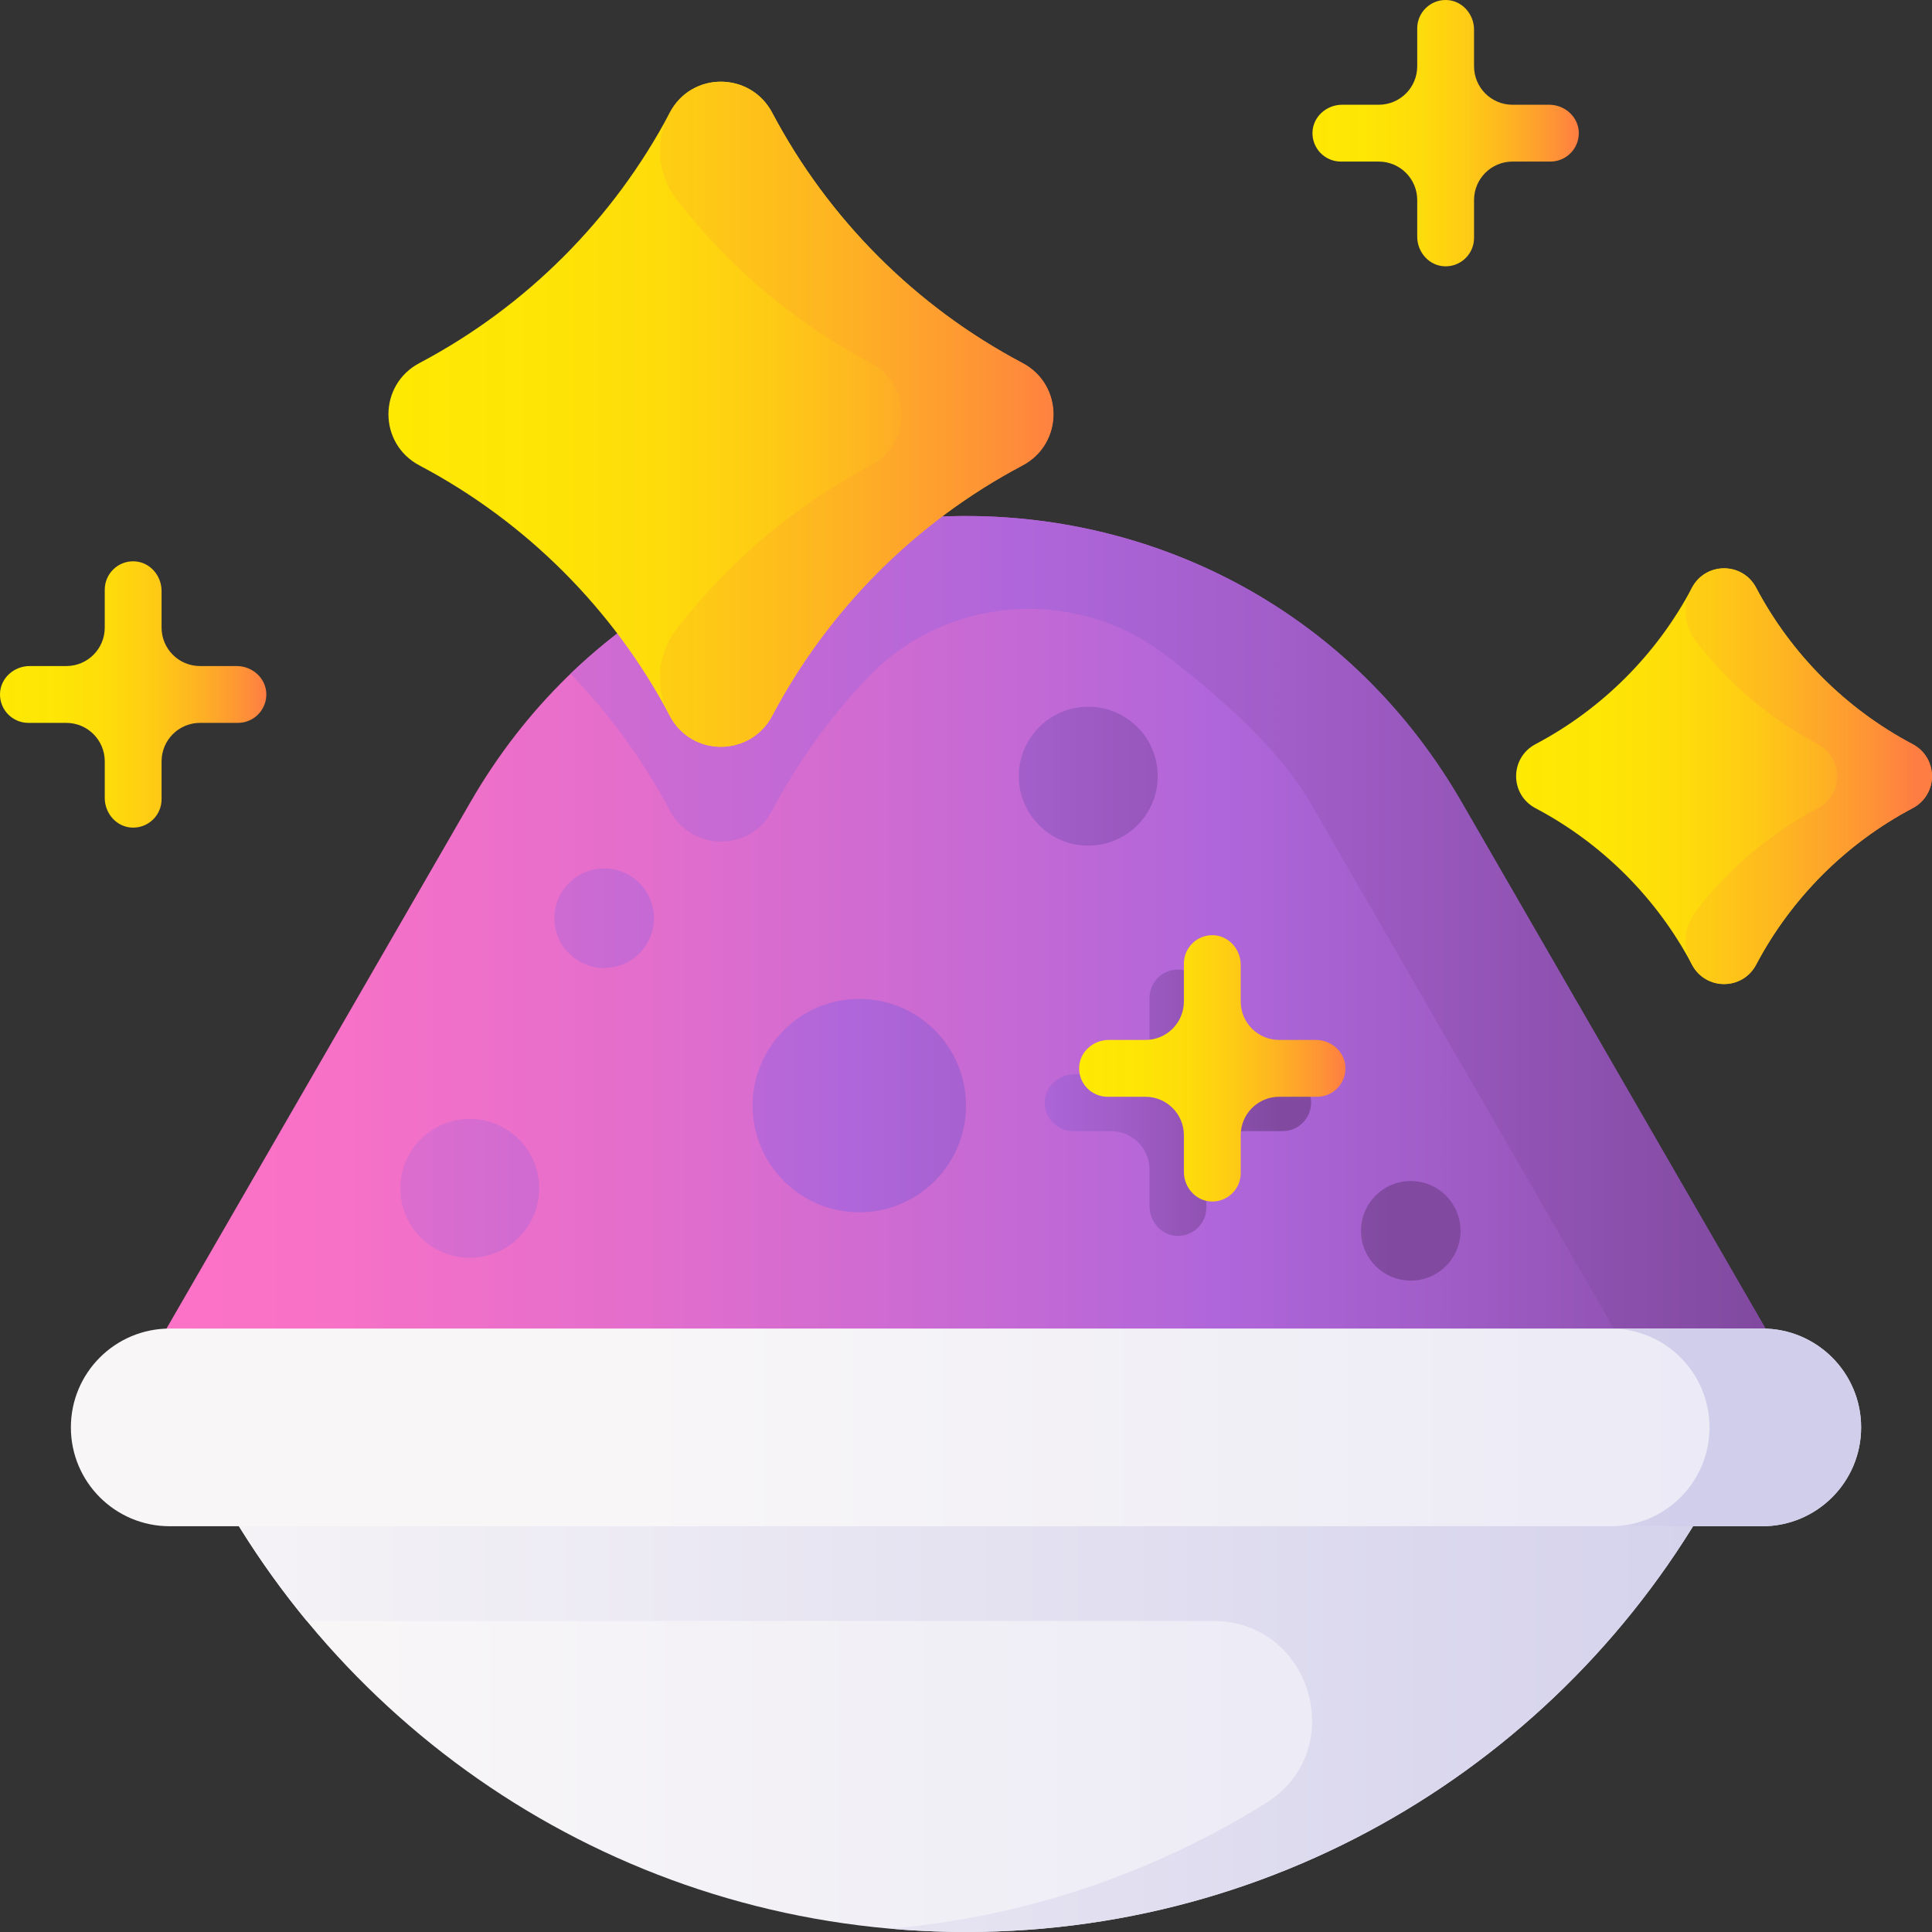 <svg id="Capa_1" enable-background="new 0 0 510 510" height="512" viewBox="0 0 510 510" width="512" xmlns="http://www.w3.org/2000/svg" xmlns:xlink="http://www.w3.org/1999/xlink"><rect x="0" y="0" width="510" height="510" fill="#333333" stroke="none"/><linearGradient id="lg1"><stop offset="0" stop-color="#fe73c5"/><stop offset=".126" stop-color="#f771c7"/><stop offset=".312" stop-color="#e36ecc"/><stop offset=".534" stop-color="#c369d5"/><stop offset=".649" stop-color="#af66da"/><stop offset=".777" stop-color="#a15dc8"/><stop offset="1" stop-color="#814aa0"/></linearGradient><linearGradient id="SVGID_1_" gradientUnits="userSpaceOnUse" x1="30.622" x2="479.378" xlink:href="#lg1" y1="255" y2="255"/><linearGradient id="SVGID_2_" gradientUnits="userSpaceOnUse" x1="-91" x2="464.256" xlink:href="#lg1" y1="255.011" y2="255.011"/><linearGradient id="lg2"><stop offset="0" stop-color="#f8f6f7"/><stop offset=".179" stop-color="#f8f6f7"/><stop offset="1" stop-color="#e7e6f5"/></linearGradient><linearGradient id="SVGID_3_" gradientUnits="userSpaceOnUse" x1="14.476" x2="463.162" xlink:href="#lg2" y1="448.53" y2="448.53"/><linearGradient id="lg3"><stop offset="0" stop-color="#f8f6f7"/><stop offset="1" stop-color="#d1ceeb"/></linearGradient><linearGradient id="SVGID_4_" gradientUnits="userSpaceOnUse" x1="25.333" x2="496.021" xlink:href="#lg3" y1="448.53" y2="448.53"/><linearGradient id="SVGID_5_" gradientUnits="userSpaceOnUse" x1="83.574" x2="545.192" xlink:href="#lg2" y1="376.798" y2="376.798"/><linearGradient id="SVGID_6_" gradientUnits="userSpaceOnUse" x1="234.572" x2="443.326" xlink:href="#lg3" y1="376.798" y2="376.798"/><linearGradient id="lg4"><stop offset="0" stop-color="#fee903"/><stop offset=".231" stop-color="#fee505"/><stop offset=".417" stop-color="#fedb0b"/><stop offset=".588" stop-color="#feca15"/><stop offset=".75" stop-color="#feb223"/><stop offset=".905" stop-color="#fe9435"/><stop offset="1" stop-color="#fe7d43"/></linearGradient><linearGradient id="SVGID_7_" gradientUnits="userSpaceOnUse" x1="103.696" x2="275.074" xlink:href="#lg4" y1="109.35" y2="109.35"/><linearGradient id="SVGID_8_" gradientUnits="userSpaceOnUse" x1="46.214" x2="282.471" xlink:href="#lg4" y1="109.35" y2="109.35"/><linearGradient id="SVGID_9_" gradientUnits="userSpaceOnUse" x1="400.939" x2="508.106" xlink:href="#lg4" y1="204.894" y2="204.894"/><linearGradient id="SVGID_10_" gradientUnits="userSpaceOnUse" x1="376.241" x2="505.454" xlink:href="#lg4" y1="204.894" y2="204.894"/><linearGradient id="SVGID_11_" gradientUnits="userSpaceOnUse" x1="149" x2="337.449" xlink:href="#lg1" y1="291.091" y2="291.091"/><linearGradient id="SVGID_12_" gradientUnits="userSpaceOnUse" x1="284.865" x2="355.167" xlink:href="#lg4" y1="282.019" y2="282.019"/><linearGradient id="SVGID_13_" gradientUnits="userSpaceOnUse" x1="0" x2="70.302" xlink:href="#lg4" y1="183.32" y2="183.32"/><linearGradient id="SVGID_14_" gradientUnits="userSpaceOnUse" x1="346.46" x2="416.762" xlink:href="#lg4" y1="35.151" y2="35.151"/><linearGradient id="SVGID_15_" gradientUnits="userSpaceOnUse" x1="-39.333" x2="367.424" xlink:href="#lg1" y1="313.704" y2="313.704"/><linearGradient id="SVGID_16_" gradientUnits="userSpaceOnUse" x1="-39.333" x2="367.424" xlink:href="#lg1" y1="204.894" y2="204.894"/><linearGradient id="SVGID_17_" gradientUnits="userSpaceOnUse" x1="-39.333" x2="367.424" xlink:href="#lg1" y1="291.852" y2="291.852"/><linearGradient id="SVGID_18_" gradientUnits="userSpaceOnUse" x1="-39.333" x2="367.424" xlink:href="#lg1" y1="242.385" y2="242.385"/><linearGradient id="SVGID_19_" gradientUnits="userSpaceOnUse" x1="-39.333" x2="367.424" xlink:href="#lg1" y1="324.909" y2="324.909"/><g><path d="m124.181 211.739-93.559 162.051h448.756l-93.559-162.051c-58.141-100.705-203.497-100.705-261.638 0z" fill="url(#SVGID_1_)"/><path d="m385.819 211.739c-32.746-56.719-93.154-81.469-150.068-74.298-.157.018-.703.079-.761.086.007.001.014.002.021.003-30.866 4.042-60.66 17.486-84.409 40.342 10.334 10.689 19.192 22.814 26.199 36.076 5.732 10.85 21.259 10.966 26.982.112 6.744-12.79 15.191-24.542 25.04-34.954 20.701-21.885 54.632-24.54 78.631-6.331 14.938 11.335 30.435 25.26 38.346 38.963l93.559 162.051h40.02z" fill="url(#SVGID_2_)"/><g><path d="m455.85 387.06c-37.32 72.98-113.25 122.94-200.85 122.94s-163.53-49.96-200.85-122.94z" fill="url(#SVGID_3_)"/><path d="m54.15 387.06c2.77 5.41 5.74 10.69 8.92 15.83 5.41 8.75 11.4 17.11 17.92 25.01h239.237c26.087 0 36.083 34.246 13.952 48.057-29.251 18.255-62.991 29.991-99.189 33.173 6.59.57 13.27.87 20.01.87 87.6 0 163.53-49.96 200.85-122.94z" fill="url(#SVGID_4_)"/><g><path d="m465.198 402.89h-420.396c-14.41 0-26.092-11.682-26.092-26.092 0-14.41 11.682-26.092 26.092-26.092h420.397c14.41 0 26.092 11.682 26.092 26.092-.001 14.41-11.682 26.092-26.093 26.092z" fill="url(#SVGID_5_)"/><path d="m465.198 350.706h-40.02c14.41 0 26.092 11.682 26.092 26.092 0 14.41-11.682 26.092-26.092 26.092h40.02c14.41 0 26.092-11.682 26.092-26.092 0-14.41-11.681-26.092-26.092-26.092z" fill="url(#SVGID_6_)"/></g></g><g><path d="m269.909 95.83c-28.12-14.855-51.211-37.947-66.067-66.067-5.772-10.926-21.268-10.926-27.041 0-14.856 28.12-37.947 51.211-66.067 66.067-10.926 5.772-10.926 21.268 0 27.041 28.12 14.855 51.211 37.947 66.067 66.067 5.772 10.926 21.268 10.926 27.041 0 14.856-28.12 37.947-51.211 66.067-66.067 10.926-5.773 10.926-21.269 0-27.041z" fill="url(#SVGID_7_)"/><path d="m269.908 95.83c-28.109-14.85-51.194-37.93-66.05-66.036-5.757-10.891-21.268-11.006-27.015-.11-.081.154-.163.308-.245.462-3.844 7.224-3.023 16.027 1.983 22.499 13.772 17.806 31.257 32.592 51.307 43.184 10.837 5.725 10.837 21.315 0 27.041-20.05 10.592-37.535 25.378-51.307 43.184-5.006 6.473-5.827 15.276-1.983 22.499.082.154.164.308.245.462 5.748 10.896 21.258 10.781 27.015-.11 14.856-28.106 37.941-51.186 66.05-66.036 10.823-5.716 10.823-21.322 0-27.039z" fill="url(#SVGID_8_)"/></g><g><path d="m504.876 196.439c-17.584-9.289-32.024-23.729-41.313-41.313-3.61-6.832-13.3-6.832-16.909 0-9.29 17.584-23.729 32.024-41.313 41.313-6.832 3.61-6.832 13.3 0 16.909 17.584 9.289 32.024 23.729 41.313 41.313 3.61 6.832 13.3 6.832 16.909 0 9.29-17.584 23.729-32.024 41.313-41.313 6.832-3.609 6.832-13.299 0-16.909z" fill="url(#SVGID_9_)"/><path d="m504.875 196.439c-17.584-9.289-32.023-23.729-41.313-41.313-3.594-6.802-13.344-6.736-16.943.064-.051.096-.102.193-.153.289-2.368 4.435-1.855 9.843 1.214 13.826 8.627 11.193 19.598 20.485 32.184 27.135 6.828 3.607 6.828 13.302 0 16.91-12.587 6.649-23.557 15.942-32.184 27.134-3.07 3.982-3.583 9.391-1.215 13.826.051.096.102.192.153.289 3.599 6.8 13.349 6.866 16.943.064 9.29-17.584 23.729-32.023 41.313-41.313 6.821-3.605 6.821-13.308.001-16.911z" fill="url(#SVGID_10_)"/></g><path d="m338.281 283.591h-9.684c-5.607 0-10.153-4.545-10.153-10.153v-9.684c0-4.107-3.164-7.688-7.269-7.811-4.247-.128-7.731 3.278-7.731 7.497v9.999c0 5.607-4.545 10.153-10.153 10.153h-9.684c-4.107 0-7.688 3.164-7.811 7.269-.128 4.247 3.278 7.731 7.497 7.731h9.999c5.607 0 10.153 4.545 10.153 10.153v9.684c0 4.107 3.164 7.688 7.269 7.811 4.247.128 7.731-3.278 7.731-7.497v-9.999c0-5.607 4.545-10.153 10.153-10.153h9.999c4.219 0 7.624-3.483 7.497-7.731-.126-4.105-3.707-7.269-7.813-7.269z" fill="url(#SVGID_11_)"/><path d="m347.353 274.519h-9.684c-5.607 0-10.153-4.545-10.153-10.153v-9.684c0-4.107-3.164-7.688-7.269-7.811-4.247-.128-7.731 3.278-7.731 7.497v9.999c0 5.607-4.545 10.153-10.153 10.153h-9.684c-4.107 0-7.688 3.164-7.811 7.269-.128 4.247 3.278 7.731 7.497 7.731h9.999c5.607 0 10.153 4.545 10.153 10.153v9.684c0 4.107 3.164 7.688 7.269 7.811 4.247.128 7.731-3.278 7.731-7.497v-9.999c0-5.607 4.545-10.153 10.153-10.153h9.999c4.219 0 7.624-3.483 7.497-7.731-.126-4.105-3.707-7.269-7.813-7.269z" fill="url(#SVGID_12_)"/><path d="m62.488 175.82h-9.684c-5.607 0-10.153-4.545-10.153-10.153v-9.684c0-4.107-3.164-7.688-7.269-7.811-4.247-.128-7.731 3.278-7.731 7.497v9.999c0 5.607-4.545 10.153-10.153 10.153h-9.684c-4.107 0-7.688 3.164-7.811 7.269-.128 4.247 3.278 7.731 7.497 7.731h9.999c5.607 0 10.153 4.545 10.153 10.153v9.684c0 4.107 3.164 7.688 7.269 7.811 4.247.128 7.731-3.278 7.731-7.497v-9.999c0-5.607 4.545-10.153 10.153-10.153h9.999c4.219 0 7.624-3.483 7.497-7.731-.125-4.105-3.707-7.269-7.813-7.269z" fill="url(#SVGID_13_)"/><path d="m408.947 27.651h-9.684c-5.607 0-10.153-4.545-10.153-10.153v-9.684c0-4.107-3.164-7.688-7.269-7.811-4.247-.128-7.731 3.278-7.731 7.497v9.999c0 5.607-4.545 10.153-10.153 10.153h-9.684c-4.107 0-7.688 3.164-7.811 7.269-.128 4.247 3.278 7.731 7.497 7.731h9.999c5.607 0 10.153 4.545 10.153 10.153v9.684c0 4.107 3.164 7.688 7.269 7.811 4.247.128 7.731-3.278 7.731-7.497v-9.999c0-5.607 4.545-10.153 10.153-10.153h9.999c4.219 0 7.624-3.483 7.497-7.731-.125-4.104-3.706-7.269-7.813-7.269z" fill="url(#SVGID_14_)"/><circle cx="124" cy="313.704" fill="url(#SVGID_15_)" r="18.333"/><circle cx="287.277" cy="204.894" fill="url(#SVGID_16_)" r="18.333"/><circle cx="226.833" cy="291.852" fill="url(#SVGID_17_)" r="28.167"/><circle cx="159.485" cy="242.385" fill="url(#SVGID_18_)" r="13.141"/><circle cx="372.409" cy="324.909" fill="url(#SVGID_19_)" r="13.141"/></g></svg>